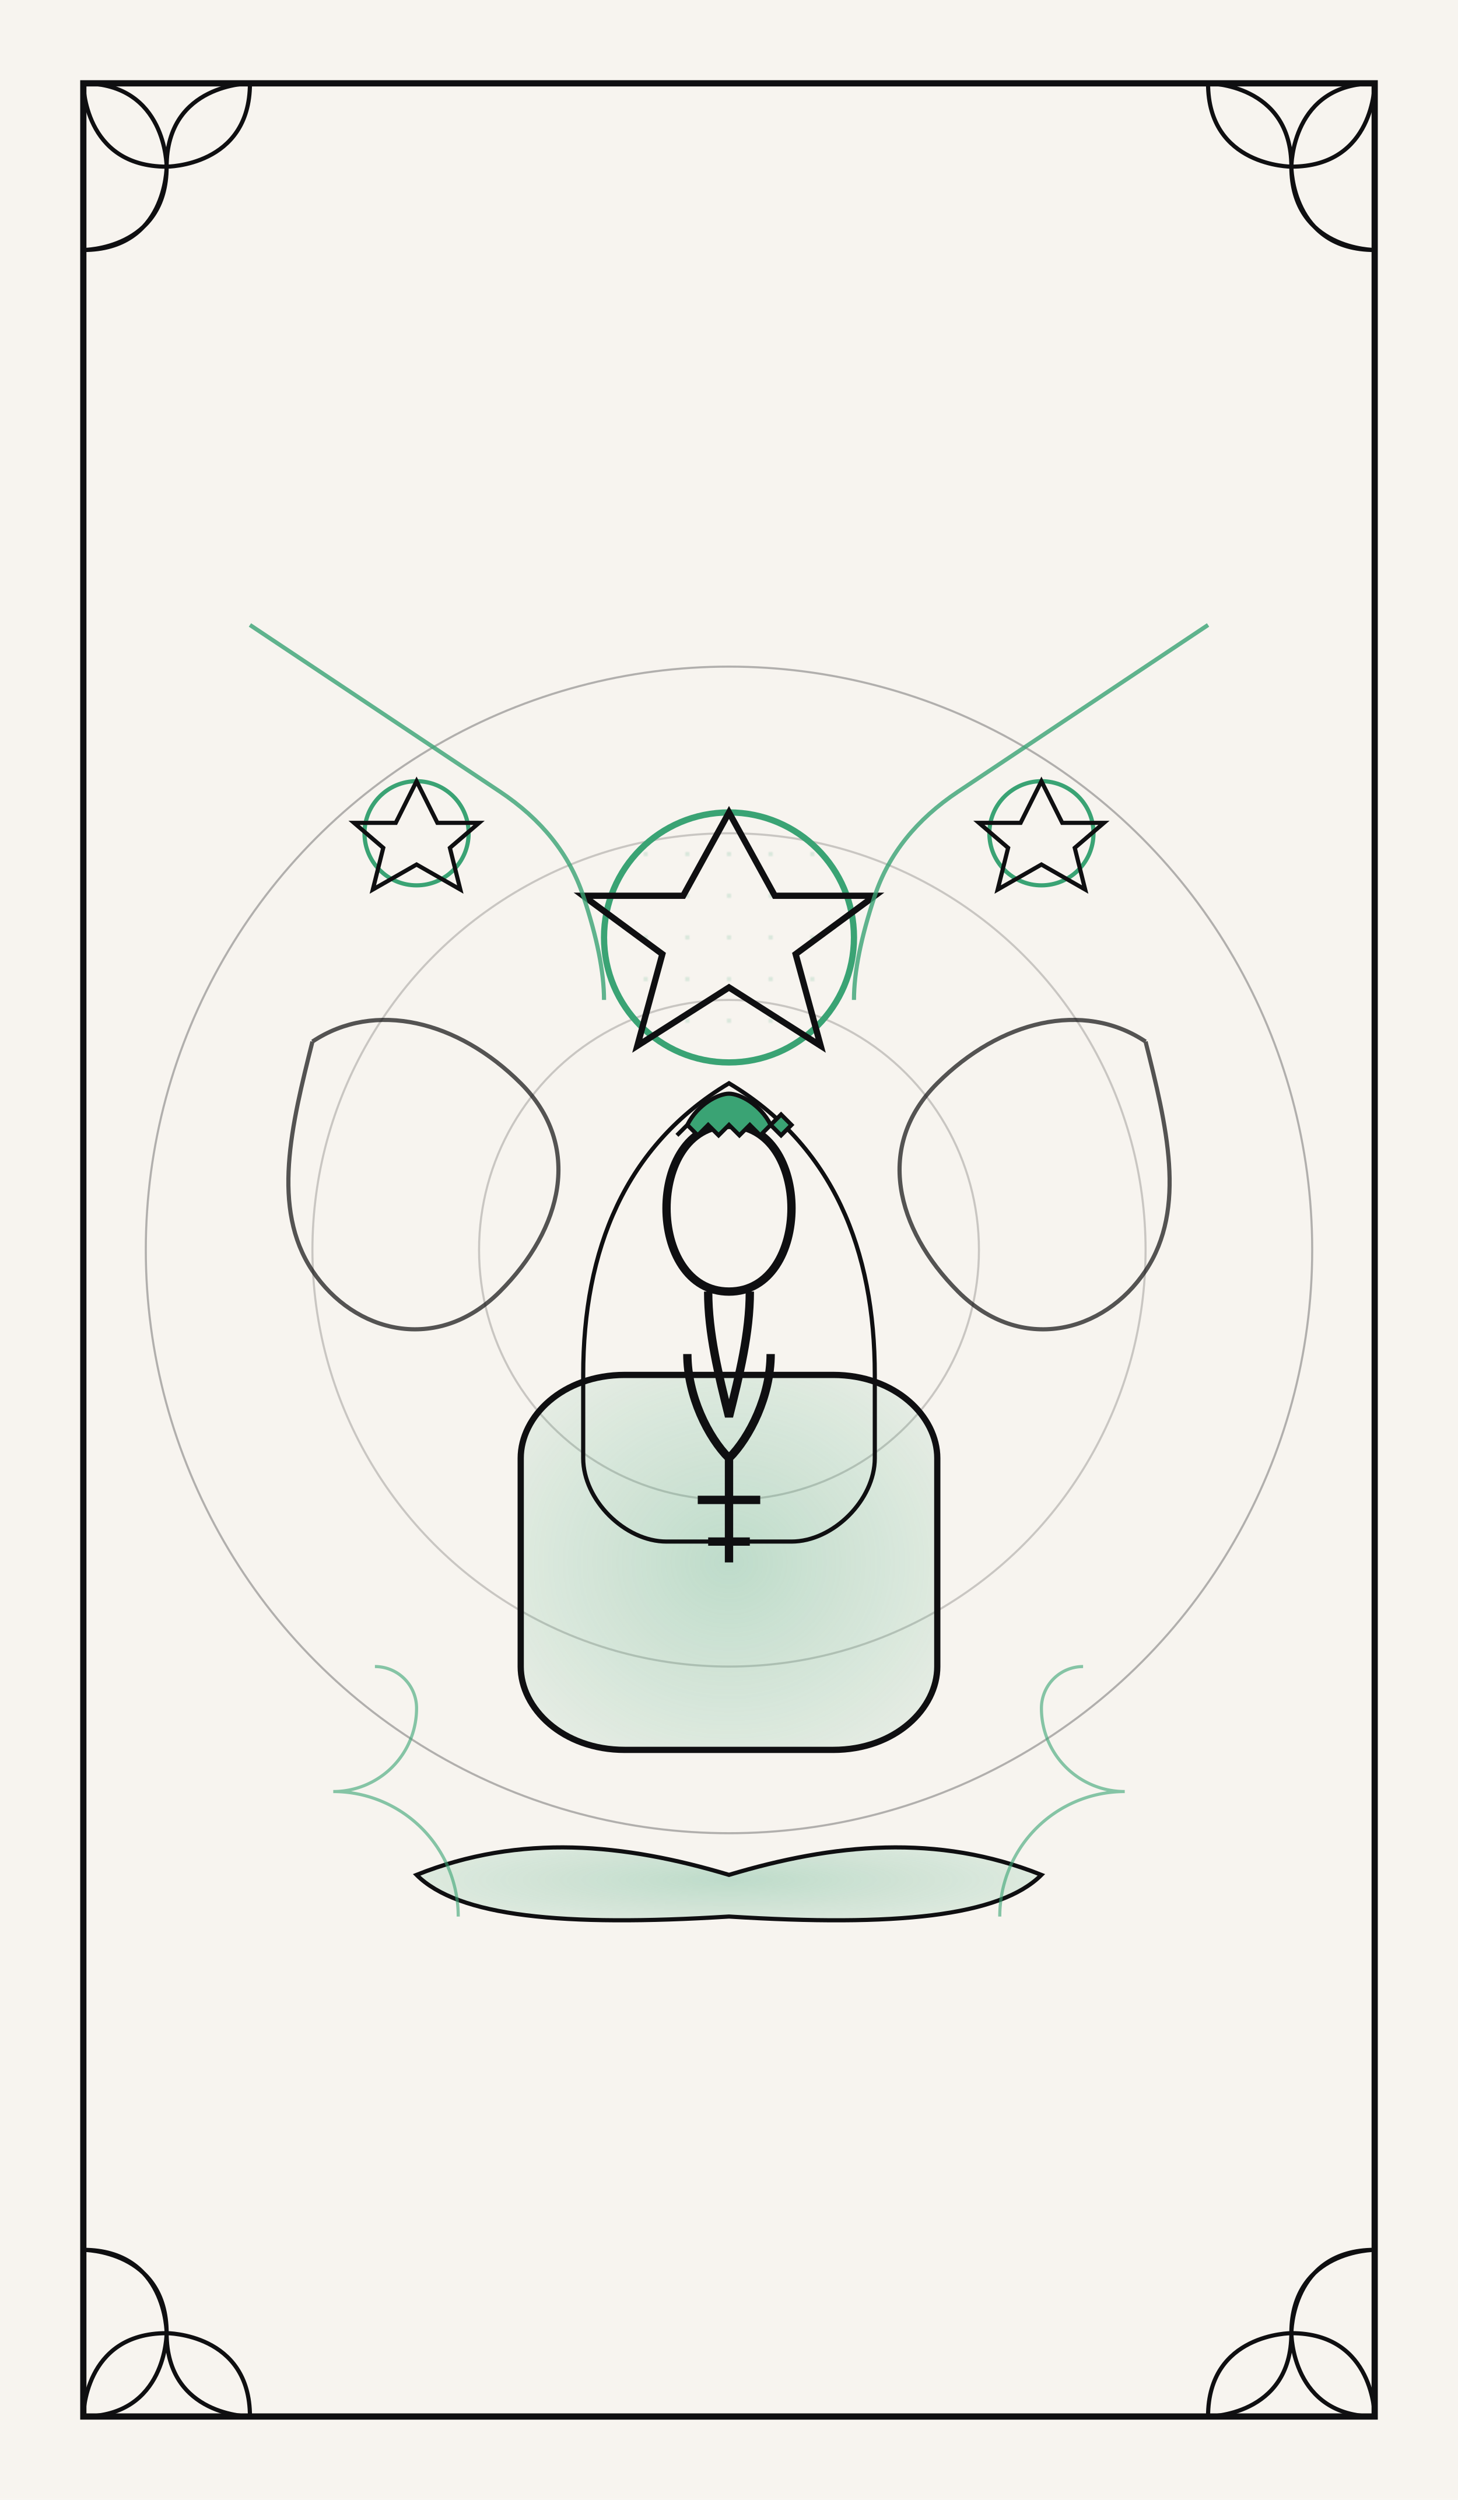 <svg width="700" height="1200" viewBox="0 0 700 1200" xmlns="http://www.w3.org/2000/svg">
  <defs>
    <radialGradient id="queen-of-pentacles-accent-glow" cx="50%" cy="50%" r="60%">
      <stop offset="0%" stop-color="#3aa374" stop-opacity="0.3"/>
      <stop offset="100%" stop-color="#3aa374" stop-opacity="0.1"/>
    </radialGradient>
    <pattern id="queen-of-pentacles-pentacle-fill" patternUnits="userSpaceOnUse" width="20" height="20">
      <circle cx="10" cy="10" r="1" fill="#3aa374" opacity="0.2"/>
    </pattern>
  </defs>
  
  <!-- Background -->
  <rect width="700" height="1200" fill="#f7f4ef"/>
  
  <!-- Ornamental Border -->
  <path id="queen-of-pentacles-border-frame" d="M40 40 L660 40 L660 1160 L40 1160 Z" 
        fill="none" stroke="#0f0f11" stroke-width="3"/>
  
  <!-- Corner Ornaments -->
  <path id="queen-of-pentacles-corner-tl" d="M40 40 C80 40 80 80 80 80 C80 40 120 40 120 40 
        C120 80 80 80 80 80 C80 120 40 120 40 120 C80 120 80 80 80 80 C40 80 40 40 40 40 Z" 
        fill="none" stroke="#0f0f11" stroke-width="2"/>
  
  <path id="queen-of-pentacles-corner-tr" d="M660 40 C620 40 620 80 620 80 C620 40 580 40 580 40 
        C580 80 620 80 620 80 C620 120 660 120 660 120 C620 120 620 80 620 80 C660 80 660 40 660 40 Z" 
        fill="none" stroke="#0f0f11" stroke-width="2"/>
  
  <path id="queen-of-pentacles-corner-bl" d="M40 1160 C80 1160 80 1120 80 1120 C80 1160 120 1160 120 1160 
        C120 1120 80 1120 80 1120 C80 1080 40 1080 40 1080 C80 1080 80 1120 80 1120 C40 1120 40 1160 40 1160 Z" 
        fill="none" stroke="#0f0f11" stroke-width="2"/>
  
  <path id="queen-of-pentacles-corner-br" d="M660 1160 C620 1160 620 1120 620 1120 C620 1160 580 1160 580 1160 
        C580 1120 620 1120 620 1120 C620 1080 660 1080 660 1080 C620 1080 620 1120 620 1120 C660 1120 660 1160 660 1160 Z" 
        fill="none" stroke="#0f0f11" stroke-width="2"/>
  
  <!-- Sacred Geometry Grid -->
  <circle id="queen-of-pentacles-grid-outer" cx="350" cy="600" r="280" 
          fill="none" stroke="#0f0f11" stroke-width="1" opacity="0.3"/>
  <circle id="queen-of-pentacles-grid-middle" cx="350" cy="600" r="200" 
          fill="none" stroke="#0f0f11" stroke-width="1" opacity="0.2"/>
  <circle id="queen-of-pentacles-grid-inner" cx="350" cy="600" r="120" 
          fill="none" stroke="#0f0f11" stroke-width="1" opacity="0.2"/>
  
  <!-- Central Throne Silhouette -->
  <path id="queen-of-pentacles-throne-base" d="M250 700 C250 680 270 660 300 660 L400 660 
        C430 660 450 680 450 700 L450 800 C450 820 430 840 400 840 L300 840 
        C270 840 250 820 250 800 Z" 
        fill="url(#queen-of-pentacles-accent-glow)" stroke="#0f0f11" stroke-width="3"/>
  
  <path id="queen-of-pentacles-throne-back" d="M280 660 C280 600 300 550 350 520 
        C400 550 420 600 420 660 L420 700 C420 720 400 740 380 740 L320 740 
        C300 740 280 720 280 700 Z" 
        fill="none" stroke="#0f0f11" stroke-width="2"/>
  
  <!-- Queen Figure Silhouette -->
  <path id="queen-of-pentacles-figure" d="M320 580 C320 560 330 540 350 540 
        C370 540 380 560 380 580 C380 600 370 620 350 620 C330 620 320 600 320 580 Z
        M340 620 C340 640 345 660 350 680 C355 660 360 640 360 620
        M330 650 C330 670 340 690 350 700 C360 690 370 670 370 650
        M350 700 L350 750 M335 720 L365 720 M340 740 L360 740" 
        fill="none" stroke="#0f0f11" stroke-width="4"/>
  
  <!-- Crown -->
  <path id="queen-of-pentacles-crown" d="M330 540 C335 530 345 525 350 525 C355 525 365 530 370 540
        L375 535 L380 540 L375 545 L370 540 L365 545 L360 540 L355 545 L350 540
        L345 545 L340 540 L335 545 L330 540 L325 545 L330 540" 
        fill="#3aa374" stroke="#0f0f11" stroke-width="2"/>
  
  <!-- Large Central Pentacle -->
  <g id="queen-of-pentacles-main-pentacle">
    <circle cx="350" cy="450" r="60" fill="url(#queen-of-pentacles-pentacle-fill)" 
            stroke="#3aa374" stroke-width="3"/>
    <path d="M350 390 L372 430 L420 430 L382 458 L394 502 L350 474 L306 502 L318 458 L280 430 L328 430 Z" 
          fill="none" stroke="#0f0f11" stroke-width="3"/>
  </g>
  
  <!-- Smaller Pentacles -->
  <g id="queen-of-pentacles-side-pentacles">
    <circle cx="200" cy="400" r="25" fill="none" stroke="#3aa374" stroke-width="2"/>
    <path d="M200 375 L210 395 L230 395 L216 407 L221 427 L200 415 L179 427 L184 407 L170 395 L190 395 Z" 
          fill="none" stroke="#0f0f11" stroke-width="2"/>
    
    <circle cx="500" cy="400" r="25" fill="none" stroke="#3aa374" stroke-width="2"/>
    <path d="M500 375 L510 395 L530 395 L516 407 L521 427 L500 415 L479 427 L484 407 L470 395 L490 395 Z" 
          fill="none" stroke="#0f0f11" stroke-width="2"/>
  </g>
  
  <!-- Flowing Decorative Elements -->
  <path id="queen-of-pentacles-flow-left" d="M150 500 C180 480 220 490 250 520 
        C280 550 270 590 240 620 C210 650 170 640 150 610 
        C130 580 140 540 150 500" 
        fill="none" stroke="#0f0f11" stroke-width="2" opacity="0.7"/>
  
  <path id="queen-of-pentacles-flow-right" d="M550 500 C520 480 480 490 450 520 
        C420 550 430 590 460 620 C490 650 530 640 550 610 
        C570 580 560 540 550 500" 
        fill="none" stroke="#0f0f11" stroke-width="2" opacity="0.7"/>
  
  <!-- Nurturing Vines -->
  <path id="queen-of-pentacles-vine-left" d="M120 300 Q150 320 180 340 T240 380 
        Q270 400 280 430 T290 480" 
        fill="none" stroke="#3aa374" stroke-width="2" opacity="0.8"/>
  
  <path id="queen-of-pentacles-vine-right" d="M580 300 Q550 320 520 340 T460 380 
        Q430 400 420 430 T410 480" 
        fill="none" stroke="#3aa374" stroke-width="2" opacity="0.8"/>
  
  <!-- Earth/Grounding Elements -->
  <path id="queen-of-pentacles-earth-base" d="M200 900 C250 880 300 885 350 900 
        C400 885 450 880 500 900 C480 920 430 925 350 920 
        C270 925 220 920 200 900 Z" 
        fill="url(#queen-of-pentacles-accent-glow)" stroke="#0f0f11" stroke-width="2"/>
  
  <!-- Abundance Spirals -->
  <path id="queen-of-pentacles-spiral-left" d="M180 800 A20 20 0 0 1 200 820 
        A40 40 0 0 1 160 860 A60 60 0 0 1 220 920" 
        fill="none" stroke="#3aa374" stroke-width="1.5" opacity="0.6"/>
  
  <path id="queen-of-pentacles-spiral-right" d="M520 800 A20 20 0 0 0 500 820 
        A40 40 0 0 0 540 860 A60 60 0 0 0 480 920" 
        fill="none" stroke="#3aa374" stroke-width="1.5" opacity="0.6"/>
</svg>